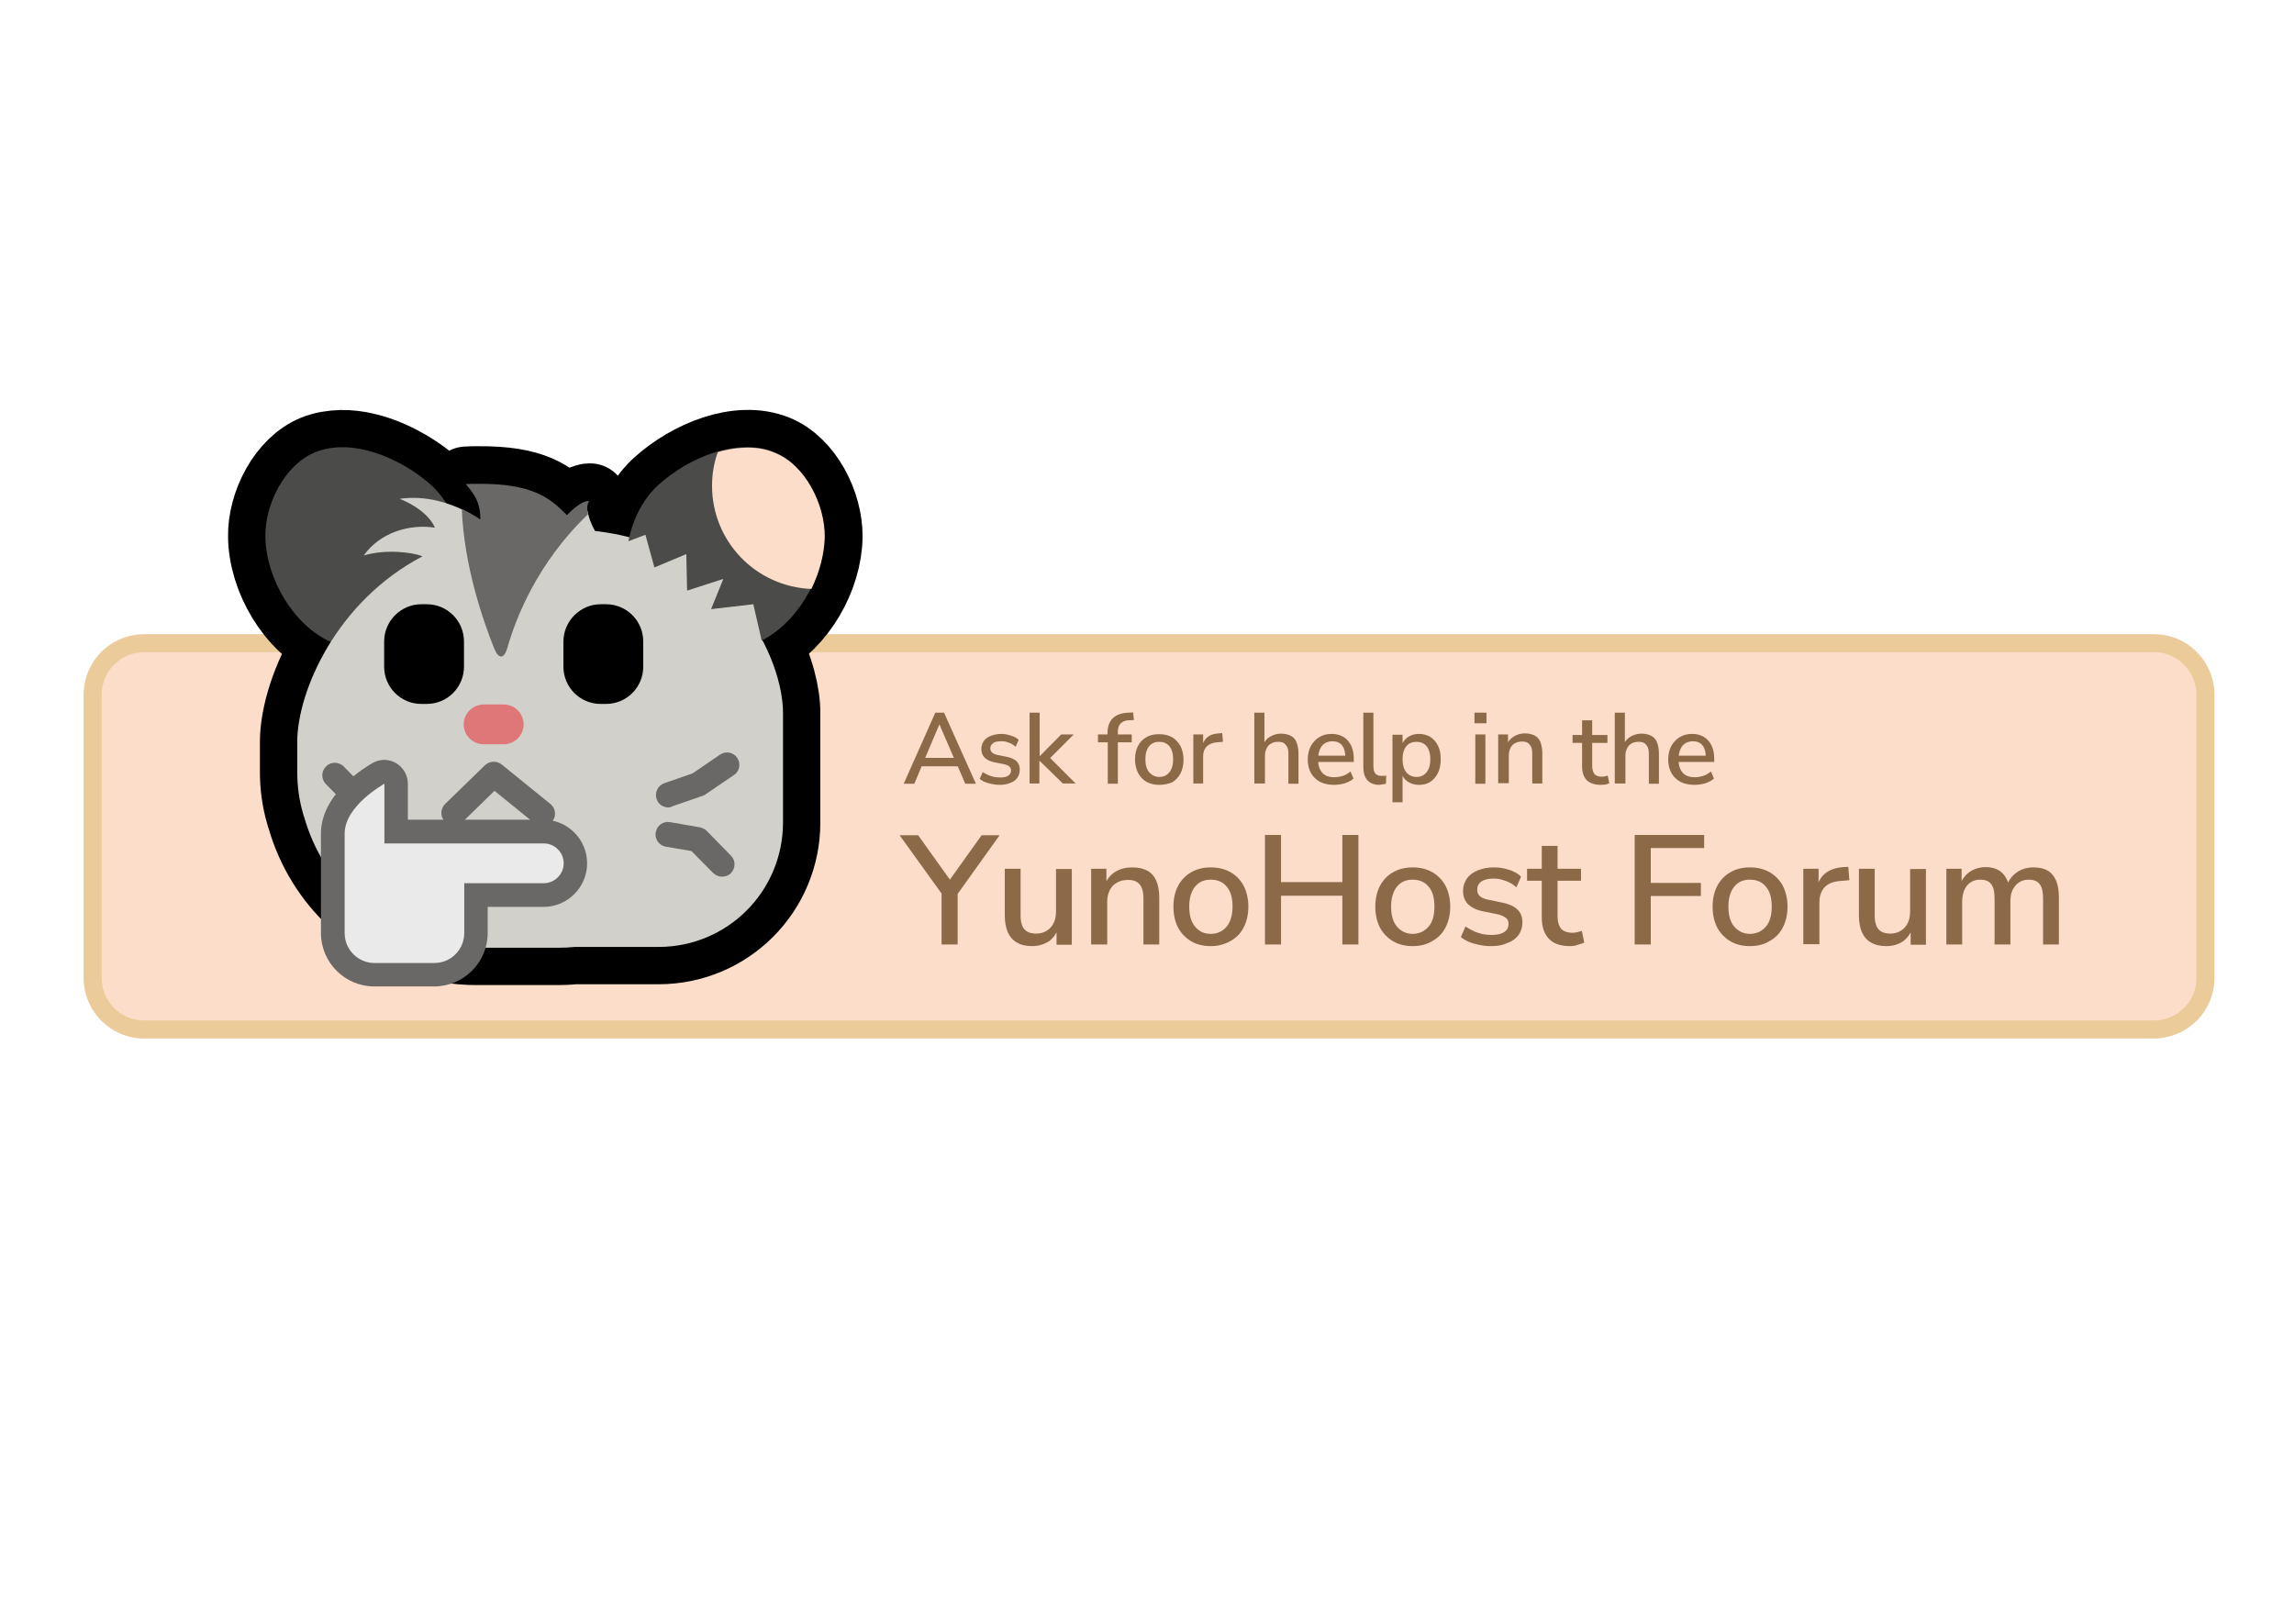 <?xml version="1.0" encoding="UTF-8" standalone="no"?>
<!DOCTYPE svg PUBLIC "-//W3C//DTD SVG 1.1//EN" "http://www.w3.org/Graphics/SVG/1.1/DTD/svg11.dtd">
<svg width="100%" height="100%" viewBox="0 0 842 596" version="1.1" xmlns="http://www.w3.org/2000/svg" xmlns:xlink="http://www.w3.org/1999/xlink" xml:space="preserve" xmlns:serif="http://www.serif.com/" style="fill-rule:evenodd;clip-rule:evenodd;stroke-linejoin:round;">
    <g id="Badges">
        <path d="M52.9,236.1L790.6,236.1C801,236.1 809.5,244.6 809.5,255L809.5,359C809.5,369.4 801,377.9 790.6,377.9L52.9,377.9C42.5,377.9 34,369.4 34,359L34,255C34,244.5 42.4,236.1 52.9,236.1Z" style="fill:rgb(251,221,202);fill-rule:nonzero;"/>
        <path d="M790.5,381.2L52.9,381.2C40.6,381.2 30.7,371.2 30.7,359L30.7,255C30.7,242.7 40.7,232.8 52.9,232.8L790.6,232.8C802.9,232.8 812.8,242.8 812.8,255L812.8,359C812.8,371.3 802.8,381.2 790.5,381.2ZM52.9,239.4C44.3,239.4 37.3,246.4 37.3,255L37.3,359C37.3,367.6 44.3,374.6 52.9,374.6L790.6,374.6C799.2,374.6 806.2,367.6 806.2,359L806.2,255C806.2,246.4 799.2,239.4 790.6,239.4L52.9,239.4Z" style="fill:rgb(234,203,153);fill-rule:nonzero;"/>
    </g>
    <g id="Typo_vecteur">
        <g>
            <path d="M331.7,287.7L343.3,261.6L346.5,261.6L358.2,287.7L354.3,287.7L351.1,280.3L352.8,281.3L337,281.3L338.7,280.3L335.6,287.7L331.7,287.7ZM344.8,265.9L339.2,279.1L338.3,278.2L351.4,278.2L350.5,279.1L344.8,265.9Z" style="fill:rgb(140,105,71);fill-rule:nonzero;"/>
            <path d="M366.9,288.1C365.9,288.1 365,288 364.1,287.8C363.2,287.6 362.3,287.4 361.6,287.1C360.8,286.8 360.2,286.4 359.6,285.9L360.7,283.4C361.3,283.8 362,284.2 362.7,284.5C363.4,284.8 364.1,285 364.9,285.2C365.7,285.3 366.4,285.4 367.1,285.4C368.4,285.4 369.4,285.2 370.1,284.7C370.8,284.2 371.1,283.6 371.1,282.8C371.1,282.2 370.9,281.7 370.4,281.3C370,280.9 369.3,280.7 368.4,280.5L364.9,279.8C363.4,279.5 362.2,278.9 361.4,278.1C360.6,277.3 360.2,276.3 360.2,275C360.2,273.9 360.5,272.9 361.1,272C361.7,271.2 362.6,270.5 363.7,270.1C364.8,269.7 366.1,269.4 367.5,269.4C368.3,269.4 369.2,269.5 369.9,269.7C370.7,269.9 371.4,270.1 372.1,270.4C372.8,270.7 373.4,271.1 373.9,271.6L372.8,274.1C372.3,273.7 371.8,273.3 371.2,273C370.6,272.7 370,272.5 369.3,272.3C368.7,272.1 368,272.1 367.4,272.1C366.1,272.1 365.1,272.3 364.5,272.8C363.8,273.3 363.5,273.9 363.5,274.7C363.5,275.3 363.7,275.8 364.1,276.2C364.5,276.6 365.1,276.9 366,277.1L369.5,277.8C371.1,278.1 372.3,278.7 373.1,279.4C373.9,280.2 374.3,281.2 374.3,282.5C374.3,283.6 374,284.6 373.4,285.5C372.8,286.4 371.9,287 370.8,287.4C369.6,287.9 368.3,288.1 366.9,288.1Z" style="fill:rgb(140,105,71);fill-rule:nonzero;"/>
            <path d="M377.9,287.7L377.9,261.6L381.6,261.6L381.6,277.5L381.7,277.5L389.5,269.6L394.1,269.6L384.6,279.1L384.6,277.4L394.8,287.6L390.1,287.6L381.6,279.3L381.5,279.3L381.5,287.6L377.9,287.6L377.9,287.7Z" style="fill:rgb(140,105,71);fill-rule:nonzero;"/>
            <path d="M406.6,287.7L406.6,272.5L403,272.5L403,269.6L407.6,269.6L406.5,270.6L406.5,269.3C406.5,266.8 407.1,265 408.4,263.7C409.7,262.4 411.6,261.7 414.3,261.6L415.9,261.5L416.2,264.3L414.5,264.4C413.5,264.4 412.7,264.6 412.1,265C411.5,265.3 411,265.8 410.7,266.5C410.4,267.2 410.3,267.9 410.3,268.8L410.3,270.2L409.8,269.6L415.4,269.6L415.4,272.5L410.3,272.5L410.3,287.7L406.6,287.7Z" style="fill:rgb(140,105,71);fill-rule:nonzero;"/>
            <path d="M425.5,288.1C423.7,288.1 422.1,287.7 420.8,287C419.5,286.2 418.5,285.2 417.7,283.7C417,282.3 416.6,280.6 416.6,278.7C416.6,276.8 417,275.2 417.7,273.8C418.4,272.4 419.5,271.3 420.8,270.6C422.1,269.8 423.7,269.5 425.5,269.5C427.3,269.5 428.9,269.9 430.2,270.6C431.5,271.4 432.5,272.5 433.3,273.9C434,275.3 434.4,277 434.4,278.9C434.4,280.8 434,282.5 433.3,283.9C432.6,285.3 431.5,286.4 430.2,287.2C428.9,287.7 427.4,288.1 425.5,288.1ZM425.5,285.2C427.1,285.2 428.3,284.6 429.2,283.5C430.1,282.4 430.6,280.8 430.6,278.7C430.6,276.6 430.1,275 429.2,273.9C428.3,272.8 427,272.3 425.5,272.3C424,272.3 422.7,272.8 421.8,273.9C420.9,275 420.4,276.6 420.4,278.7C420.4,280.8 420.9,282.4 421.8,283.5C422.8,284.6 424,285.2 425.5,285.2Z" style="fill:rgb(140,105,71);fill-rule:nonzero;"/>
            <path d="M438,287.7L438,269.6L441.6,269.6L441.6,273.9L441.2,273.9C441.6,272.4 442.3,271.3 443.3,270.5C444.3,269.7 445.7,269.3 447.4,269.2L448.6,269.1L448.9,272.3L446.6,272.5C445,272.6 443.8,273.2 442.9,274C442.1,274.9 441.6,276 441.6,277.6L441.6,287.6L438,287.6L438,287.7Z" style="fill:rgb(140,105,71);fill-rule:nonzero;"/>
            <path d="M460.4,287.7L460.4,261.6L464.1,261.6L464.1,273.5L463.6,273.5C464.1,272.1 465,271.1 466.2,270.4C467.4,269.7 468.7,269.3 470.2,269.3C471.6,269.3 472.8,269.6 473.8,270.1C474.7,270.6 475.5,271.4 475.9,272.5C476.3,273.6 476.6,274.9 476.6,276.6L476.6,287.7L472.9,287.7L472.9,276.8C472.9,275.8 472.8,274.9 472.5,274.3C472.2,273.7 471.8,273.2 471.3,272.8C470.8,272.5 470.1,272.3 469.2,272.3C468.2,272.3 467.3,272.5 466.6,272.9C465.8,273.3 465.3,273.9 464.9,274.7C464.5,275.5 464.3,276.4 464.3,277.4L464.3,287.6L460.4,287.6L460.4,287.7Z" style="fill:rgb(140,105,71);fill-rule:nonzero;"/>
            <path d="M489.6,288.1C487.6,288.1 485.9,287.7 484.5,287C483.1,286.2 482,285.2 481.2,283.8C480.4,282.4 480,280.7 480,278.8C480,276.9 480.4,275.3 481.1,273.9C481.9,272.5 482.9,271.4 484.2,270.6C485.5,269.8 487,269.4 488.8,269.4C490.5,269.4 491.9,269.8 493.1,270.5C494.3,271.2 495.2,272.3 495.9,273.6C496.5,274.9 496.9,276.5 496.9,278.4L496.9,279.7L483,279.7L483,277.4L494.4,277.4L493.8,277.9C493.8,276.1 493.4,274.6 492.6,273.6C491.8,272.6 490.6,272.1 489.1,272.1C487.9,272.1 487,272.4 486.2,272.9C485.4,273.4 484.8,274.2 484.4,275.2C484,276.2 483.8,277.3 483.8,278.6L483.8,278.8C483.8,280.2 484,281.4 484.5,282.4C485,283.4 485.6,284.1 486.5,284.6C487.4,285.1 488.5,285.3 489.8,285.3C490.8,285.3 491.9,285.1 492.9,284.8C493.9,284.5 494.8,283.9 495.7,283.2L496.8,285.8C496,286.5 494.9,287.1 493.7,287.5C492.5,287.9 490.9,288.1 489.6,288.1Z" style="fill:rgb(140,105,71);fill-rule:nonzero;"/>
            <path d="M506.3,288.1C504.3,288.1 502.9,287.5 501.9,286.4C500.9,285.3 500.4,283.7 500.4,281.5L500.4,261.6L504.1,261.6L504.1,281.2C504.1,282 504.2,282.7 504.4,283.2C504.6,283.8 505,284.2 505.4,284.4C505.8,284.7 506.4,284.8 507.1,284.8L508,284.8C508.3,284.8 508.5,284.7 508.8,284.7L508.7,287.7C508.3,287.8 507.9,287.9 507.5,287.9C507.1,287.9 506.7,288.1 506.3,288.1Z" style="fill:rgb(140,105,71);fill-rule:nonzero;"/>
            <path d="M511.1,294.5L511.1,269.7L514.8,269.7L514.8,273.8L514.4,273.8C514.8,272.5 515.6,271.4 516.7,270.6C517.9,269.8 519.2,269.4 520.8,269.4C522.4,269.4 523.8,269.8 525,270.5C526.2,271.3 527.1,272.3 527.8,273.7C528.5,275.1 528.8,276.7 528.8,278.7C528.8,280.6 528.5,282.3 527.8,283.7C527.1,285.1 526.2,286.2 525,287C523.8,287.8 522.4,288.1 520.8,288.1C519.2,288.1 517.9,287.7 516.7,286.9C515.5,286.1 514.8,285.1 514.4,283.8L514.8,283.8L514.8,294.5L511.1,294.5ZM519.9,285.2C521.5,285.2 522.7,284.6 523.6,283.5C524.5,282.4 525,280.8 525,278.7C525,276.6 524.5,275 523.6,273.9C522.7,272.8 521.4,272.3 519.9,272.3C518.4,272.3 517.1,272.8 516.2,273.9C515.3,275 514.8,276.6 514.8,278.7C514.8,280.8 515.3,282.4 516.2,283.5C517.1,284.6 518.4,285.2 519.9,285.2Z" style="fill:rgb(140,105,71);fill-rule:nonzero;"/>
            <path d="M541.2,265.5L541.2,261.6L545.6,261.6L545.6,265.5L541.2,265.5ZM541.5,287.7L541.5,269.6L545.2,269.6L545.2,287.7L541.5,287.7Z" style="fill:rgb(140,105,71);fill-rule:nonzero;"/>
            <path d="M549.9,287.7L549.9,269.6L553.5,269.6L553.5,273.4L553.1,273.4C553.6,272 554.5,271 555.7,270.3C556.9,269.6 558.2,269.2 559.7,269.2C561.1,269.2 562.3,269.5 563.3,270C564.2,270.5 565,271.3 565.4,272.4C565.8,273.5 566.1,274.8 566.1,276.5L566.1,287.6L562.4,287.6L562.4,276.7C562.4,275.7 562.3,274.8 562,274.2C561.7,273.6 561.3,273.1 560.8,272.7C560.3,272.4 559.6,272.2 558.7,272.2C557.7,272.2 556.8,272.4 556.1,272.8C555.3,273.2 554.8,273.8 554.4,274.6C554,275.4 553.8,276.3 553.8,277.3L553.8,287.5L549.9,287.5L549.9,287.7Z" style="fill:rgb(140,105,71);fill-rule:nonzero;"/>
            <path d="M587.5,288.1C585.3,288.1 583.6,287.5 582.4,286.4C581.3,285.2 580.7,283.6 580.7,281.4L580.7,272.7L577.2,272.7L577.2,269.8L580.7,269.8L580.7,264.4L584.4,264.4L584.4,269.8L590,269.8L590,272.7L584.4,272.7L584.4,281.1C584.4,282.4 584.7,283.4 585.2,284.1C585.8,284.8 586.7,285.1 587.9,285.1C588.3,285.1 588.6,285.1 589,285C589.4,284.9 589.8,284.8 590.1,284.7L590.7,287.5C590.3,287.7 589.8,287.9 589.2,288C588.7,288 588.1,288.1 587.5,288.1Z" style="fill:rgb(140,105,71);fill-rule:nonzero;"/>
            <path d="M592.7,287.7L592.7,261.6L596.4,261.6L596.4,273.5L595.9,273.5C596.4,272.1 597.3,271.1 598.5,270.4C599.7,269.7 601,269.3 602.5,269.3C603.9,269.3 605.1,269.6 606.1,270.1C607,270.6 607.8,271.4 608.2,272.5C608.6,273.6 608.9,274.9 608.9,276.6L608.9,287.7L605.2,287.7L605.2,276.8C605.2,275.8 605.1,274.9 604.8,274.3C604.5,273.7 604.1,273.2 603.6,272.8C603.1,272.5 602.4,272.3 601.5,272.3C600.5,272.3 599.6,272.5 598.9,272.9C598.1,273.3 597.6,273.9 597.2,274.7C596.8,275.5 596.6,276.4 596.6,277.4L596.6,287.6L592.7,287.6L592.7,287.7Z" style="fill:rgb(140,105,71);fill-rule:nonzero;"/>
            <path d="M621.9,288.1C619.9,288.1 618.2,287.7 616.8,287C615.4,286.2 614.3,285.2 613.5,283.8C612.7,282.4 612.3,280.7 612.3,278.8C612.3,276.9 612.7,275.3 613.4,273.9C614.2,272.5 615.2,271.4 616.5,270.6C617.8,269.8 619.3,269.4 621.1,269.4C622.8,269.4 624.2,269.8 625.4,270.5C626.6,271.2 627.5,272.3 628.2,273.6C628.8,274.9 629.2,276.5 629.2,278.4L629.2,279.7L615.3,279.7L615.3,277.4L626.7,277.4L626.1,277.9C626.1,276.1 625.7,274.6 624.9,273.6C624.1,272.6 622.9,272.1 621.4,272.1C620.2,272.1 619.3,272.4 618.5,272.9C617.7,273.4 617.1,274.2 616.7,275.2C616.3,276.2 616.1,277.3 616.1,278.6L616.1,278.8C616.1,280.2 616.3,281.4 616.8,282.4C617.3,283.4 617.9,284.1 618.8,284.6C619.7,285.1 620.8,285.3 622.1,285.3C623.1,285.3 624.2,285.1 625.2,284.8C626.2,284.5 627.1,283.9 628,283.2L629.1,285.8C628.3,286.5 627.2,287.1 626,287.5C624.8,287.9 623.2,288.1 621.9,288.1Z" style="fill:rgb(140,105,71);fill-rule:nonzero;"/>
        </g>
        <g>
            <path d="M345.6,346.7L345.6,326L346.9,329.8L330.2,306.6L337,306.6L349.3,323.8L348,323.8L360.3,306.6L366.9,306.6L350.3,329.8L351.5,326L351.5,346.7L345.6,346.7Z" style="fill:rgb(140,105,71);fill-rule:nonzero;"/>
            <path d="M378.9,347.3C376.7,347.3 374.8,346.9 373.3,346C371.8,345.2 370.7,343.9 369.9,342.2C369.2,340.5 368.8,338.5 368.8,336L368.8,318.9L374.6,318.9L374.6,336.1C374.6,337.6 374.8,338.8 375.2,339.8C375.6,340.8 376.2,341.5 377.1,342C378,342.5 379,342.7 380.3,342.7C381.7,342.7 383,342.4 384.1,341.7C385.2,341.1 386.1,340.1 386.7,338.9C387.3,337.7 387.6,336.3 387.6,334.7L387.6,319L393.4,319L393.4,346.8L387.8,346.8L387.8,340.7L388.5,340.7C387.7,342.8 386.5,344.5 384.9,345.6C383.1,346.7 381.1,347.3 378.9,347.3Z" style="fill:rgb(140,105,71);fill-rule:nonzero;"/>
            <path d="M400.5,346.7L400.5,318.9L406.1,318.9L406.1,324.8L405.5,324.8C406.3,322.7 407.6,321.1 409.4,320C411.2,318.9 413.2,318.4 415.6,318.4C417.8,318.4 419.6,318.8 421.1,319.6C422.6,320.4 423.7,321.7 424.4,323.3C425.1,324.9 425.5,327 425.5,329.5L425.5,346.7L419.7,346.7L419.7,329.9C419.7,328.3 419.5,327 419.1,326C418.7,325 418.1,324.2 417.2,323.7C416.4,323.2 415.3,323 414,323C412.5,323 411.1,323.3 410,324C408.8,324.6 407.9,325.6 407.3,326.8C406.7,328 406.4,329.4 406.4,331L406.4,346.7L400.5,346.7Z" style="fill:rgb(140,105,71);fill-rule:nonzero;"/>
            <path d="M444.4,347.3C441.6,347.3 439.2,346.7 437.2,345.5C435.2,344.3 433.6,342.7 432.4,340.5C431.3,338.3 430.7,335.8 430.7,332.8C430.7,329.9 431.3,327.3 432.4,325.2C433.5,323.1 435.1,321.4 437.2,320.2C439.2,319 441.6,318.4 444.4,318.4C447.2,318.4 449.6,319 451.7,320.2C453.8,321.4 455.3,323 456.5,325.2C457.6,327.4 458.2,329.9 458.2,332.8C458.2,335.7 457.6,338.3 456.5,340.4C455.4,342.6 453.8,344.2 451.7,345.4C449.6,346.6 447.2,347.3 444.4,347.3ZM444.4,342.8C446.8,342.8 448.7,341.9 450.2,340.2C451.6,338.5 452.4,336 452.4,332.8C452.4,329.5 451.7,327.1 450.2,325.4C448.8,323.7 446.8,322.9 444.4,322.9C442,322.9 440.1,323.7 438.7,325.4C437.3,327.1 436.5,329.5 436.5,332.8C436.5,336 437.2,338.5 438.7,340.2C440.2,342 442.1,342.8 444.4,342.8Z" style="fill:rgb(140,105,71);fill-rule:nonzero;"/>
            <path d="M464.3,346.7L464.3,306.5L470.2,306.5L470.2,323.8L492.7,323.8L492.7,306.5L498.6,306.5L498.6,346.7L492.7,346.7L492.7,328.8L470.2,328.8L470.2,346.7L464.3,346.7Z" style="fill:rgb(140,105,71);fill-rule:nonzero;"/>
            <path d="M518.5,347.3C515.7,347.3 513.3,346.7 511.3,345.5C509.3,344.3 507.7,342.7 506.5,340.5C505.4,338.3 504.8,335.8 504.8,332.8C504.8,329.9 505.4,327.3 506.5,325.2C507.6,323.1 509.2,321.4 511.3,320.2C513.4,319 515.7,318.4 518.5,318.4C521.3,318.4 523.7,319 525.8,320.2C527.8,321.4 529.4,323 530.6,325.2C531.7,327.4 532.3,329.9 532.3,332.8C532.3,335.7 531.7,338.3 530.6,340.4C529.5,342.6 527.9,344.2 525.8,345.4C523.7,346.7 521.3,347.3 518.5,347.3ZM518.5,342.8C520.9,342.8 522.8,341.9 524.3,340.2C525.8,338.5 526.5,336 526.5,332.8C526.5,329.5 525.8,327.1 524.3,325.4C522.9,323.7 520.9,322.9 518.5,322.9C516.1,322.9 514.2,323.7 512.8,325.4C511.4,327.1 510.6,329.5 510.6,332.8C510.6,336 511.3,338.5 512.8,340.2C514.3,341.9 516.2,342.8 518.5,342.8Z" style="fill:rgb(140,105,71);fill-rule:nonzero;"/>
            <path d="M547.5,347.3C546,347.3 544.6,347.2 543.2,346.9C541.8,346.6 540.5,346.3 539.3,345.8C538.1,345.3 537.1,344.7 536.2,344L537.9,340.1C538.8,340.7 539.9,341.3 540.9,341.8C542,342.3 543.1,342.6 544.2,342.9C545.4,343.1 546.5,343.2 547.6,343.2C549.6,343.2 551.1,342.8 552.2,342.1C553.2,341.4 553.7,340.4 553.7,339.2C553.7,338.2 553.4,337.4 552.7,336.9C552,336.4 551,335.9 549.6,335.6L544.2,334.5C541.8,334 540.1,333.1 538.8,331.9C537.6,330.6 537,329 537,327.1C537,325.4 537.5,323.8 538.4,322.5C539.3,321.2 540.7,320.2 542.4,319.5C544.1,318.8 546.1,318.4 548.3,318.4C549.6,318.4 550.8,318.5 552.1,318.8C553.3,319.1 554.5,319.4 555.5,319.9C556.6,320.4 557.5,321 558.3,321.8L556.6,325.7C555.9,325.1 555.1,324.5 554.1,324C553.2,323.5 552.2,323.2 551.2,322.9C550.2,322.6 549.2,322.5 548.2,322.5C546.2,322.5 544.7,322.9 543.7,323.6C542.7,324.3 542.2,325.3 542.2,326.6C542.2,327.6 542.5,328.3 543.1,328.9C543.7,329.5 544.7,329.9 545.9,330.2L551.3,331.3C553.8,331.8 555.6,332.6 556.9,333.8C558.2,335 558.8,336.6 558.8,338.6C558.8,340.3 558.3,341.9 557.4,343.2C556.4,344.5 555.1,345.5 553.4,346.1C551.8,346.9 549.8,347.3 547.5,347.3Z" style="fill:rgb(140,105,71);fill-rule:nonzero;"/>
            <path d="M576.3,347.3C572.8,347.3 570.2,346.4 568.5,344.6C566.8,342.8 565.9,340.2 565.9,336.8L565.9,323.3L560.5,323.3L560.5,318.9L565.9,318.9L565.9,310.5L571.7,310.5L571.7,318.9L580.3,318.9L580.3,323.3L571.7,323.3L571.7,336.3C571.7,338.3 572.1,339.8 573,340.9C573.9,341.9 575.3,342.4 577.2,342.4C577.8,342.4 578.3,342.3 578.9,342.2C579.5,342 580.1,341.9 580.6,341.7L581.5,346C580.9,346.3 580.1,346.6 579.1,346.8C578.2,347.2 577.2,347.3 576.3,347.3Z" style="fill:rgb(140,105,71);fill-rule:nonzero;"/>
            <path d="M600,346.7L600,306.5L625.5,306.5L625.5,311.3L605.9,311.3L605.9,324.1L624.3,324.1L624.3,328.9L605.9,328.9L605.9,346.7L600,346.7Z" style="fill:rgb(140,105,71);fill-rule:nonzero;"/>
            <path d="M642.3,347.3C639.5,347.3 637.1,346.7 635.1,345.5C633.1,344.3 631.5,342.7 630.3,340.5C629.2,338.3 628.6,335.8 628.6,332.8C628.6,329.9 629.2,327.3 630.3,325.2C631.4,323.1 633,321.4 635.1,320.2C637.2,319 639.5,318.4 642.3,318.4C645.1,318.4 647.5,319 649.6,320.2C651.6,321.4 653.2,323 654.4,325.2C655.5,327.4 656.1,329.9 656.1,332.8C656.1,335.7 655.5,338.3 654.4,340.4C653.3,342.6 651.7,344.2 649.6,345.4C647.5,346.7 645.1,347.3 642.3,347.3ZM642.3,342.8C644.7,342.8 646.6,341.9 648.1,340.2C649.6,338.5 650.3,336 650.3,332.8C650.3,329.5 649.6,327.1 648.1,325.4C646.7,323.7 644.7,322.9 642.3,322.9C639.9,322.9 638,323.7 636.6,325.4C635.2,327.1 634.4,329.5 634.4,332.8C634.4,336 635.1,338.5 636.6,340.2C638.1,341.9 640,342.8 642.3,342.8Z" style="fill:rgb(140,105,71);fill-rule:nonzero;"/>
            <path d="M661.9,346.7L661.9,318.9L667.5,318.9L667.5,325.6L666.9,325.6C667.5,323.3 668.6,321.6 670.2,320.4C671.8,319.2 673.9,318.5 676.5,318.3L678.4,318.2L678.8,323.1L675.3,323.4C672.8,323.6 670.9,324.4 669.7,325.7C668.5,327 667.8,328.9 667.8,331.2L667.8,346.6L661.9,346.6L661.9,346.7Z" style="fill:rgb(140,105,71);fill-rule:nonzero;"/>
            <path d="M692.4,347.3C690.2,347.3 688.3,346.9 686.8,346C685.3,345.2 684.2,343.9 683.4,342.2C682.7,340.5 682.3,338.5 682.3,336L682.3,318.9L688.1,318.9L688.1,336.1C688.1,337.6 688.3,338.8 688.7,339.8C689.1,340.8 689.7,341.5 690.6,342C691.5,342.5 692.5,342.7 693.8,342.7C695.2,342.7 696.5,342.4 697.6,341.7C698.7,341.1 699.6,340.1 700.2,338.9C700.8,337.7 701.1,336.3 701.1,334.7L701.1,319L706.9,319L706.9,346.8L701.3,346.8L701.3,340.7L702,340.7C701.2,342.8 700,344.5 698.4,345.6C696.7,346.7 694.7,347.3 692.4,347.3Z" style="fill:rgb(140,105,71);fill-rule:nonzero;"/>
            <path d="M714.4,346.7L714.4,318.9L720,318.9L720,324.8L719.4,324.8C719.9,323.4 720.6,322.3 721.5,321.3C722.4,320.4 723.4,319.6 724.7,319.1C725.9,318.6 727.3,318.3 728.8,318.3C731.1,318.3 733,318.9 734.4,320C735.8,321.1 736.8,322.8 737.4,325.1L736.6,325.1C737.3,323 738.6,321.4 740.3,320.2C742,319 744.1,318.4 746.4,318.4C748.5,318.4 750.3,318.8 751.6,319.6C753,320.4 754,321.7 754.7,323.3C755.4,325 755.7,327 755.7,329.5L755.7,346.7L749.9,346.7L749.9,329.8C749.9,327.4 749.5,325.7 748.7,324.6C747.9,323.5 746.5,322.9 744.7,322.9C743.3,322.9 742.1,323.2 741.1,323.9C740.1,324.5 739.3,325.5 738.7,326.7C738.1,327.9 737.9,329.4 737.9,331.1L737.9,346.7L732.1,346.7L732.1,329.8C732.1,327.4 731.7,325.7 730.9,324.6C730.1,323.5 728.8,322.9 726.9,322.9C725.5,322.9 724.3,323.2 723.3,323.9C722.3,324.5 721.5,325.5 721,326.7C720.5,327.9 720.2,329.4 720.2,331.1L720.2,346.7L714.4,346.7Z" style="fill:rgb(140,105,71);fill-rule:nonzero;"/>
        </g>
    </g>
    <g id="layer1_00000101798422732305013180000013989516219783980678_">
        <path id="path27-6-9-1_00000121963511776632014980000017038207006286872449_" d="M125.2,164.2C121.9,164.3 118.7,164.8 115.7,166C104.6,170.5 97.2,185 97.4,197C97.6,212.2 107.6,229.4 121.4,235.7C113.1,249 109.1,262.7 109.1,272.4L109.1,283.4C109.1,288.6 109.8,293.7 111.2,298.5C111.3,299 111.5,299.6 111.7,300.1C118.4,323.7 137.8,341.8 162.1,346.6C162.9,346.8 163.8,346.9 164.6,347.1C167.9,347.6 171.4,347.9 174.9,347.9L204.9,347.9C207,347.9 209,347.8 211,347.6L241.7,347.6C267,347.6 287.4,327.2 287.4,301.9L287.4,261.7C287.4,254.8 285.1,245.1 279.9,235.2C293.2,228.6 302.7,211.8 302.9,197C303,185 295.7,170.5 284.6,166C270.9,160.5 253,168.2 242.1,178C236.7,182.8 233,189.9 231.3,197.2C227.3,196.2 223,195.3 218.5,194.8C216.4,191.1 214.7,186.3 216.6,183.8C213.3,183.6 208.4,189 208.4,189C202.2,182.7 195.7,177.3 175.4,177.5C174,177.5 172.6,177.5 171.2,177.6C173.4,180.4 176.6,183.6 176.5,190.6C176.5,190.6 171.6,186.9 164,184.5C162.4,182 160.6,179.8 158.5,177.9C149.7,170.4 136.9,164 125.2,164.2Z" style="fill:none;fill-rule:nonzero;stroke:black;stroke-width:27.4px;"/>
        <g id="g9_00000124157680873733684320000002137574203747422134_" transform="matrix(1,0,0,1,2.7e-06,-0)">
            <path id="path27-6-9_00000008143434350976186420000008477390651892183687_" d="M159.8,229C166.2,224.1 169.8,215.3 170,207.3C170.3,196.8 166,185.1 158.2,178C147.2,168.2 129.3,160.5 115.7,166C104.6,170.5 97.2,185 97.4,197C97.6,212.2 107.6,229.5 121.5,235.7C133.4,241 149.5,236.9 159.8,229Z" style="fill:rgb(75,75,73);fill-rule:nonzero;"/>
            <path id="rect6_00000144319056357657281980000001405651916962001063_" d="M177.2,178.7L184.5,198L174.9,193.5L170.6,187.5C165.2,184.8 156.5,181.7 146.7,183.1C157.7,187.6 159.6,193.7 159.6,193.7C150.7,192.3 139.7,195.2 133.5,203.9C141.6,201.5 151.2,202.7 155.1,204.2C123.4,220.8 109.1,253.9 109.1,272.4L109.1,283.4C109.1,288.6 109.8,293.7 111.2,298.5C111.3,299 111.5,299.6 111.7,300.1C118.4,323.7 137.8,341.8 162.1,346.6C162.9,346.8 163.8,346.9 164.6,347.1C167.9,347.6 171.4,347.9 174.9,347.9L204.9,347.9C207,347.9 209,347.8 211,347.6L241.7,347.6C267,347.6 287.4,327.2 287.4,301.9L287.4,261.7C287.4,242.3 269.6,200.8 218.4,194.9C217.1,192.6 216,189.9 215.7,187.6C213.1,190.4 206.7,197.6 206.3,198C205.8,198.4 205.8,190.8 205.8,190.8L193.7,183.8L177.2,178.7Z" style="fill:rgb(210,208,202);fill-rule:nonzero;"/>
            <path d="M184.9,273.2L177.5,273.2C173.5,273.2 170.2,269.9 170.2,265.9C170.2,261.9 173.5,258.6 177.5,258.6L184.9,258.6C188.9,258.6 192.2,261.9 192.2,265.9C192.2,269.9 188.9,273.2 184.9,273.2Z" style="fill:rgb(223,119,120);fill-rule:nonzero;"/>
            <path id="rect17_00000144336544999586144200000005112423347841545398_" d="M154.7,221.8L156.6,221.8C164.2,221.8 170.3,227.9 170.3,235.5L170.3,244.7C170.3,252.3 164.2,258.4 156.6,258.4L154.7,258.4C147.1,258.4 141,252.3 141,244.7L141,235.5C141,228 147.1,221.8 154.7,221.8Z" style="fill-rule:nonzero;"/>
            <path d="M135.4,296.4C135,296.4 134.7,296.4 134.3,296.3L127.1,294.5C126.3,294.3 125.5,293.9 125,293.3L119.6,287.8C117.8,286 117.9,283.1 119.7,281.3C121.5,279.5 124.4,279.6 126.2,281.4L130.7,286L136.6,287.5C139,288.1 140.5,290.6 139.9,293C139.3,295 137.5,296.4 135.4,296.4Z" style="fill:rgb(105,104,102);fill-rule:nonzero;"/>
            <path d="M245.3,296.4C243.4,296.4 241.6,295.2 241,293.3C240.2,290.9 241.5,288.3 243.8,287.5L254.2,283.9L264.3,277C266.4,275.6 269.2,276.1 270.6,278.2C272,280.3 271.5,283.1 269.4,284.5L258.8,291.7C258.5,291.9 258.1,292.1 257.7,292.2L246.7,296C246.3,296.3 245.8,296.4 245.3,296.4Z" style="fill:rgb(105,104,102);fill-rule:nonzero;"/>
            <path d="M265,321.8C263.8,321.8 262.6,321.3 261.7,320.4L253.8,312.4L244.4,310.8C241.9,310.4 240.2,308 240.7,305.5C241.1,303 243.5,301.3 246,301.8L256.9,303.7C257.8,303.9 258.7,304.3 259.4,305L268.3,314.1C270.1,315.9 270,318.8 268.2,320.6C267.4,321.4 266.2,321.8 265,321.8Z" style="fill:rgb(105,104,102);fill-rule:nonzero;"/>
            <g id="g29_00000115500543107393289920000015786482682128205185_" transform="matrix(1.635,0,0,1.376,-123.853,-650.69)">
                <path id="path27-6_00000022534743941543607670000002018546833925839294_" d="M222.7,639.3C218.8,635.8 216.6,629.3 216.4,623.5C216.2,615.9 218.8,607.3 223.6,602.2C230.3,595 241.2,589.5 249.6,593.5C256.4,596.7 260.9,607.3 260.8,616C260.7,627.1 254.5,639.6 246,644.2C238.8,648.1 229,645.1 222.7,639.3Z" style="fill:rgb(75,75,73);fill-rule:nonzero;"/>
                <path id="circle29_00000155850067519067596620000017602521370622985908_" d="M243.8,592.3C241.5,592.3 239.2,592.7 236.9,593.5C236,596.4 235.6,599.4 235.6,602.5C235.6,617.3 245.4,629.4 257.9,630C259.7,625.6 260.8,620.8 260.9,616.2C261,607.5 256.5,596.9 249.7,593.7C247.8,592.7 245.8,592.3 243.8,592.3Z" style="fill:rgb(251,221,202);fill-rule:nonzero;"/>
            </g>
            <path id="path24_00000167387443680402199890000009129596973221341359_" d="M217.9,203.5L236.9,196.3L240.2,208.3L251.9,203.4L252.2,216.8L265.5,212.5L261,223.6L276.5,221.8L280.6,239.6L275.3,248.3L255.8,247.4L241.6,239L210.2,211.2L217.9,203.5Z" style="fill:rgb(210,208,202);fill-rule:nonzero;"/>
            <path id="path30-2-7_00000122719579924625387740000018389470605801759925_" d="M175.2,177.6C173.8,177.6 172.4,177.6 171,177.7C173.2,180.5 176.4,183.7 176.3,190.7C176.3,190.7 173.7,188.8 169.5,186.8C170.3,207.8 177.4,228.1 181.5,238.3C183.1,242.1 185.1,241.8 186.2,237.9C189.2,227.3 197,206.8 215.8,188.8C215.4,186.9 215.4,185.1 216.3,183.9C213,183.7 208.1,189.1 208.1,189.1C201.9,182.8 195.5,177.4 175.2,177.6Z" style="fill:rgb(105,104,102);fill-rule:nonzero;"/>
            <path id="rect18_00000159466478952195188800000011463960265700318337_" d="M220.5,221.8L222.4,221.8C230,221.8 236.1,227.9 236.1,235.5L236.1,244.7C236.1,252.3 230,258.4 222.4,258.4L220.5,258.4C212.9,258.4 206.8,252.3 206.8,244.7L206.8,235.5C206.8,228 213,221.8 220.5,221.8Z" style="fill-rule:nonzero;"/>
        </g>
        <path d="M199.2,303.3C198.2,303.3 197.2,303 196.3,302.3L181.5,290.3L169.8,301.7C168,303.5 165.1,303.4 163.3,301.6C161.5,299.8 161.6,296.9 163.4,295.1L178,280.9C179.7,279.3 182.3,279.2 184.1,280.6L202,295.1C204,296.7 204.3,299.6 202.7,301.5C201.8,302.7 200.5,303.3 199.2,303.3Z" style="fill:rgb(105,104,102);fill-rule:nonzero;"/>
        <path d="M159.3,362.1L137.4,362.1C126.6,362.1 117.8,353.3 117.8,342.5L117.8,306C117.8,290.9 135,281.1 136.9,280C139.6,278.5 142.9,278.6 145.5,280.2C148.1,281.8 149.7,284.6 149.7,287.7L149.7,300.9L199.5,300.9C208.3,300.9 215.5,308.1 215.5,316.9C215.5,325.7 208.3,332.9 199.5,332.9L179,332.9L179,342.5C179,353.3 170.2,362.1 159.3,362.1Z" style="fill:rgb(105,104,102);fill-rule:nonzero;"/>
    </g>
    <path id="rect5-7-4" d="M141.1,287.7L141.1,309.6L199.6,309.6C203.6,309.6 206.9,312.9 206.9,316.9C206.9,320.9 203.6,324.2 199.6,324.2L170.4,324.2L170.4,342.5C170.4,348.6 165.5,353.5 159.4,353.5L137.5,353.5C131.4,353.5 126.5,348.6 126.5,342.5L126.5,306C126.5,295.7 141.1,287.7 141.1,287.7Z" style="fill:rgb(234,234,234);fill-rule:nonzero;"/>
</svg>
